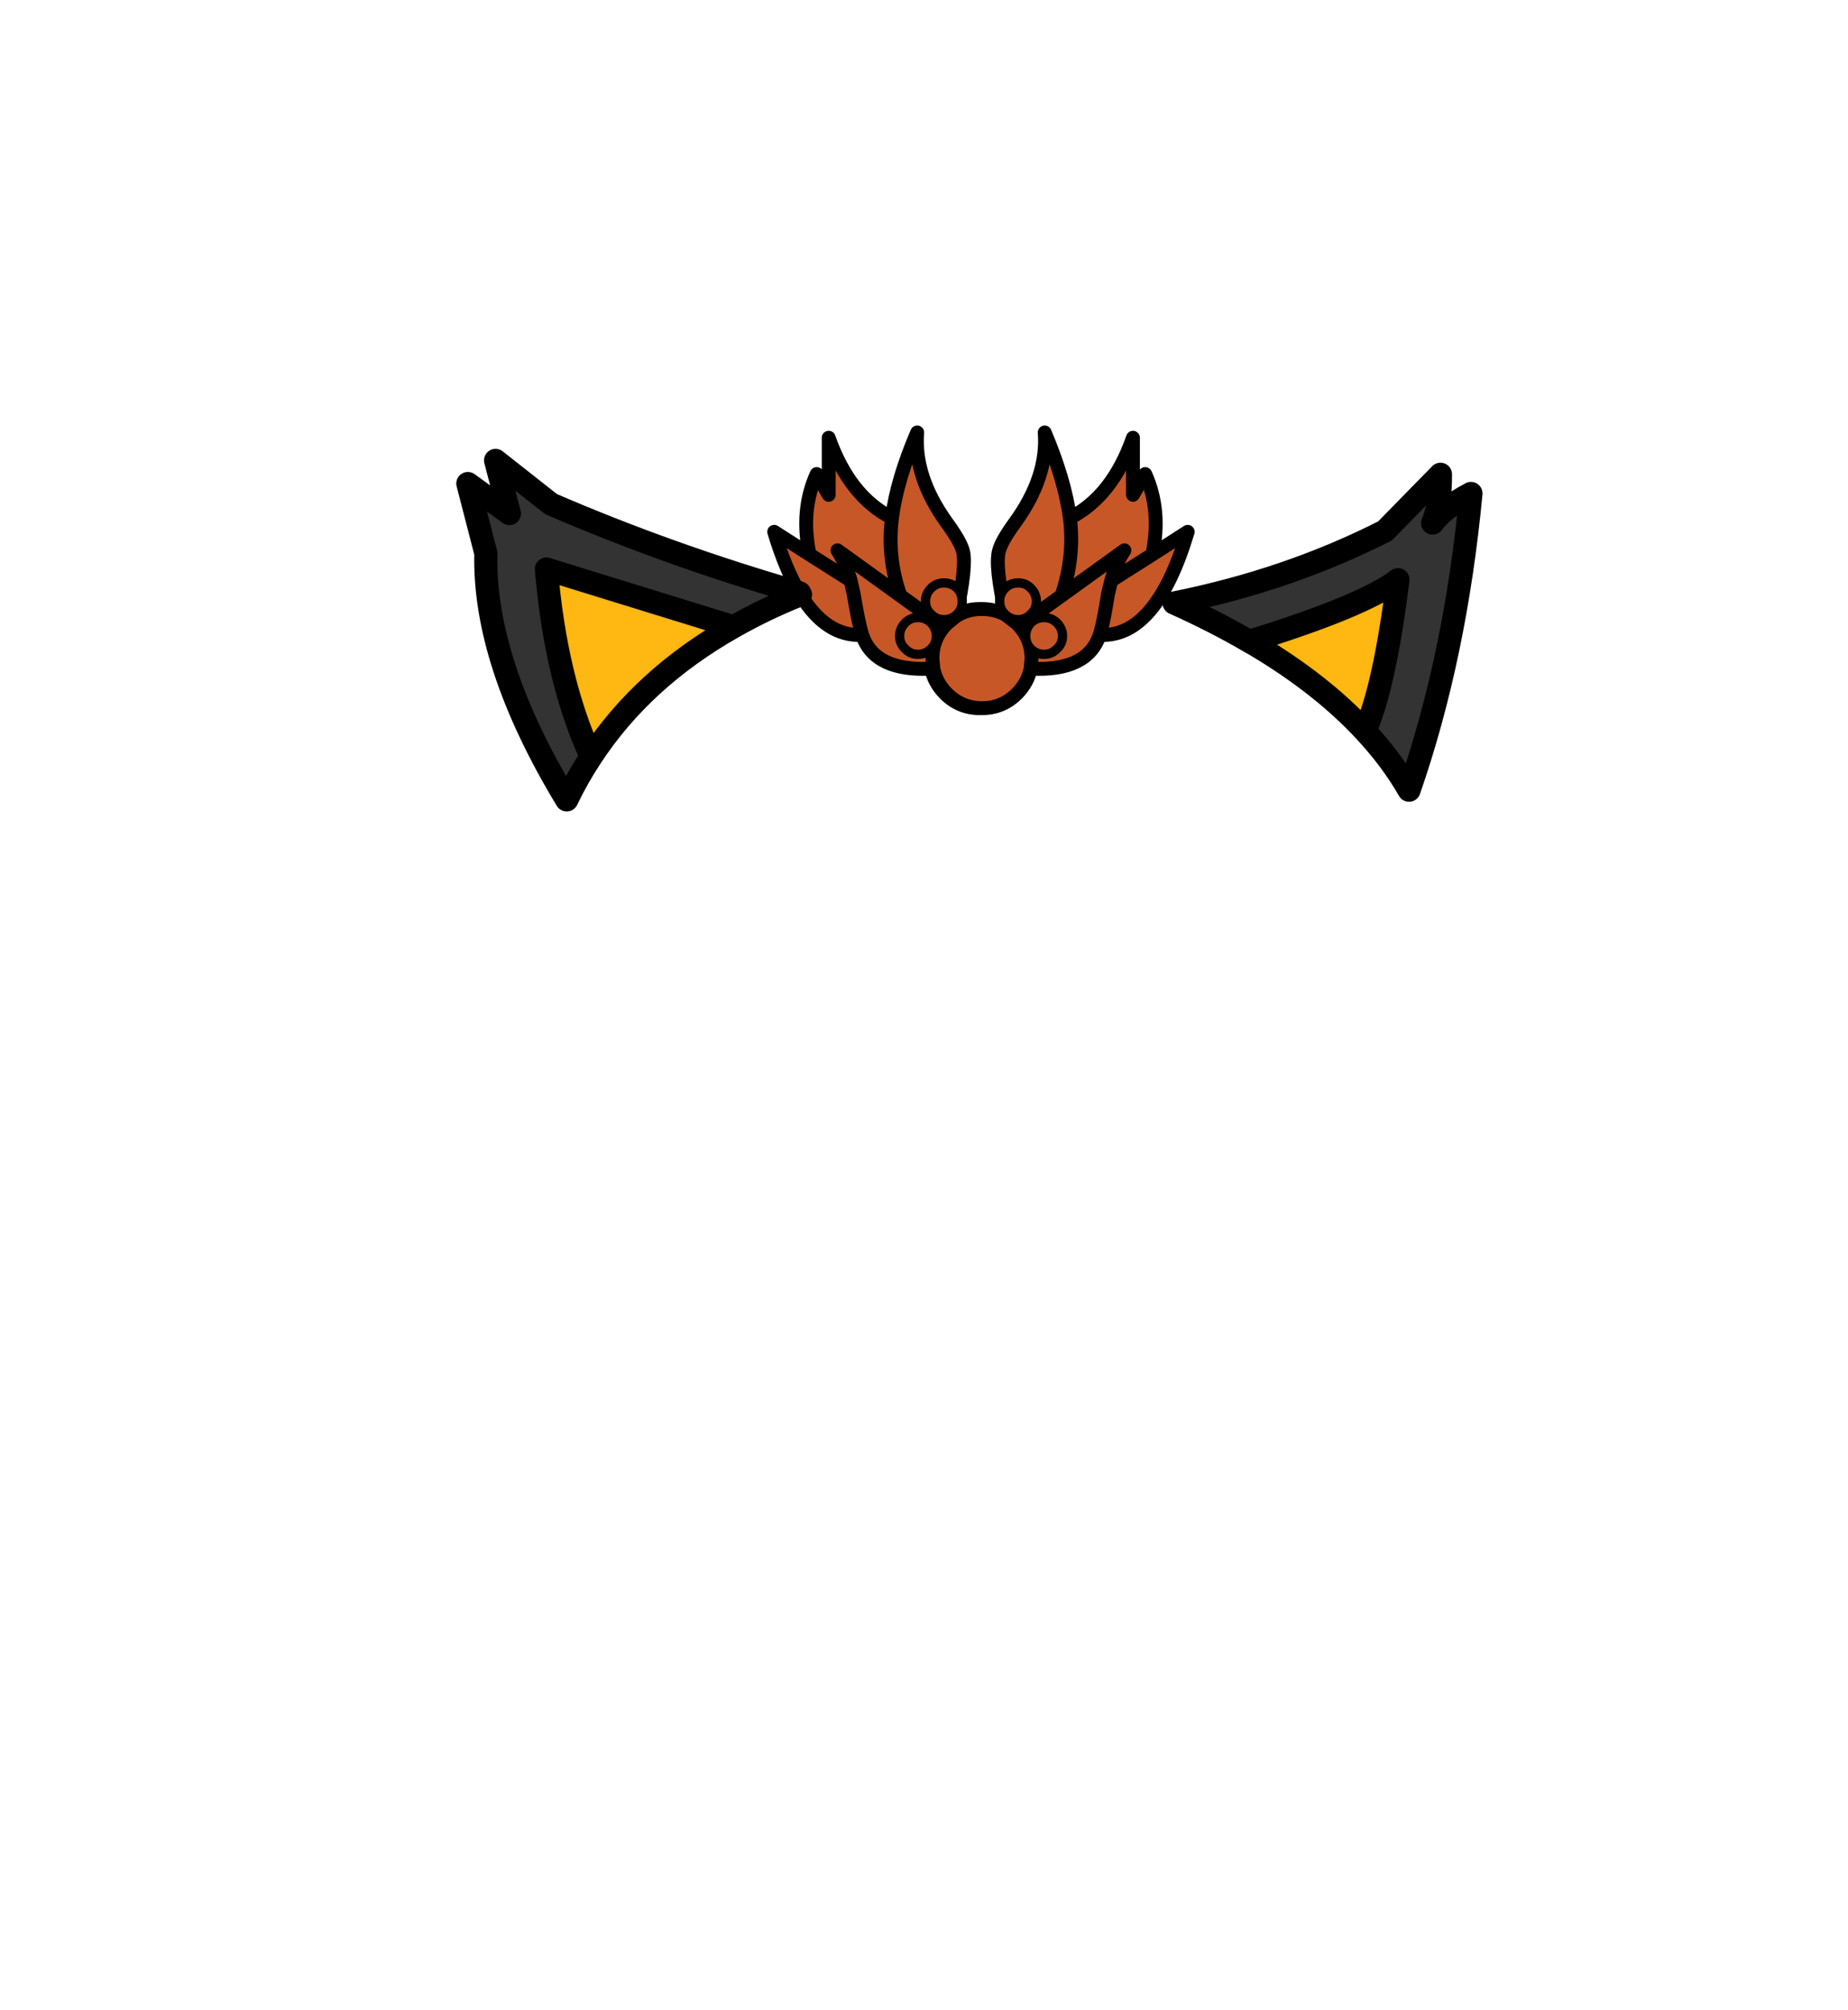 <?xml version="1.0" encoding="UTF-8" standalone="no"?>
<svg xmlns:xlink="http://www.w3.org/1999/xlink" height="434.9px" width="399.95px" xmlns="http://www.w3.org/2000/svg">
  <g transform="matrix(1, 0, 0, 1, 210.75, 443.1)">
    <use height="83.5" transform="matrix(1.0, 0.0, 0.0, 1.0, -112.0, -351.05)" width="222.1" xlink:href="#shape0"/>
  </g>
  <defs>
    <g id="shape0" transform="matrix(1, 0, 0, 1, 112.0, 351.05)">
      <path d="M59.6 -304.35 Q52.15 -308.7 43.35 -312.65 68.05 -317.6 89.0 -328.25 L101.0 -340.5 Q101.05 -334.0 99.3 -329.95 101.75 -333.25 107.6 -336.35 104.25 -301.05 94.2 -272.15 90.35 -278.85 84.65 -284.95 88.95 -294.7 91.8 -317.7 84.4 -312.0 59.6 -304.35 M-37.5 -314.45 Q-45.25 -311.35 -52.0 -307.5 L-92.5 -320.0 Q-90.5 -296.15 -82.8 -279.4 -85.75 -274.95 -88.1 -270.05 -106.15 -299.85 -105.6 -323.4 L-109.5 -338.5 -100.5 -332.0 -103.5 -343.5 -91.5 -334.05 Q-65.8 -322.95 -37.7 -314.85 L-37.5 -314.45" fill="#333333" fill-rule="evenodd" stroke="none"/>
      <path d="M84.65 -284.95 Q75.25 -295.1 60.75 -303.7 L59.6 -304.35 Q84.4 -312.0 91.8 -317.7 88.95 -294.7 84.65 -284.95 M-52.0 -307.5 Q-71.65 -296.4 -82.8 -279.4 -90.5 -296.15 -92.5 -320.0 L-52.0 -307.5" fill="#ffb711" fill-rule="evenodd" stroke="none"/>
      <path d="M20.8 -331.05 Q30.0 -335.75 34.45 -348.4 L34.45 -336.05 37.1 -340.55 Q40.65 -332.75 38.65 -323.15 L29.75 -317.5 Q30.8 -321.3 32.6 -324.05 L19.0 -314.25 Q21.85 -322.55 20.8 -331.05 21.85 -322.55 19.0 -314.25 L32.6 -324.05 Q30.8 -321.3 29.75 -317.5 L38.65 -323.15 46.3 -328.05 Q39.45 -305.2 27.4 -305.75 L27.35 -306.05 27.25 -305.75 Q24.6 -297.8 12.3 -298.45 11.7 -295.45 9.35 -293.05 6.2 -289.9 1.75 -289.9 L1.3 -289.9 Q-3.1 -289.9 -6.25 -293.05 -8.6 -295.45 -9.2 -298.45 -21.5 -297.8 -24.15 -305.75 L-24.25 -306.05 -24.3 -305.75 Q-31.95 -305.4 -37.5 -314.45 L-37.7 -314.85 Q-40.8 -320.0 -43.2 -328.05 L-35.55 -323.15 Q-37.55 -332.75 -34.0 -340.55 L-31.4 -336.05 -31.4 -348.4 Q-26.95 -335.75 -17.7 -331.05 -16.65 -339.3 -12.25 -349.55 -13.0 -340.0 -5.9 -330.1 -2.9 -326.0 -2.35 -323.9 -1.5 -320.65 -3.8 -310.1 -1.5 -311.35 1.3 -311.35 L1.75 -311.35 Q4.6 -311.35 6.9 -310.1 4.55 -320.65 5.45 -323.9 5.95 -326.0 8.95 -330.1 16.1 -340.0 15.35 -349.55 19.7 -339.3 20.8 -331.05 M9.85 -307.65 Q12.5 -304.7 12.5 -300.65 L12.3 -298.45 12.5 -300.65 Q12.5 -304.7 9.85 -307.65 L9.35 -308.2 6.9 -310.1 9.35 -308.2 9.85 -307.65 19.0 -314.25 9.85 -307.65 M-35.55 -323.15 L-26.65 -317.5 -26.0 -314.6 Q-25.0 -308.6 -24.25 -306.05 -25.0 -308.6 -26.0 -314.6 L-26.65 -317.5 -35.55 -323.15 M27.35 -306.05 Q28.1 -308.6 29.05 -314.6 L29.75 -317.5 29.05 -314.6 Q28.1 -308.6 27.35 -306.05 M-17.7 -331.05 Q-18.8 -322.55 -15.9 -314.25 L-6.5 -307.45 -5.8 -308.2 -3.9 -309.75 Q-1.6 -311.25 1.3 -311.35 -1.6 -311.25 -3.9 -309.75 L-5.8 -308.2 -6.5 -307.45 Q-8.95 -304.55 -8.95 -300.65 L-8.75 -298.5 Q-8.15 -295.4 -5.8 -293.05 -2.85 -290.1 1.3 -289.9 -2.85 -290.1 -5.8 -293.05 -8.15 -295.4 -8.75 -298.5 L-8.95 -300.65 Q-8.95 -304.55 -6.5 -307.45 L-15.9 -314.25 -29.5 -324.05 Q-27.75 -321.3 -26.65 -317.5 -27.75 -321.3 -29.5 -324.05 L-15.9 -314.25 Q-18.8 -322.55 -17.7 -331.05 M-3.9 -309.75 L-3.8 -310.1 -3.9 -309.75 M-8.75 -298.5 L-9.2 -298.45 -8.75 -298.5" fill="#c75727" fill-rule="evenodd" stroke="none"/>
      <path d="M27.4 -305.75 L27.25 -305.75 27.35 -306.05 27.4 -305.75 M-24.15 -305.75 L-24.3 -305.75 -24.25 -306.05 -24.15 -305.75" fill="#da6f41" fill-rule="evenodd" stroke="none"/>
      <path d="M59.6 -304.35 Q52.15 -308.7 43.35 -312.65 68.05 -317.6 89.0 -328.25 L101.0 -340.5 Q101.05 -334.0 99.3 -329.95 101.75 -333.25 107.6 -336.35 104.25 -301.05 94.2 -272.15 90.35 -278.85 84.65 -284.95 75.25 -295.1 60.75 -303.7 L59.6 -304.35 Q84.4 -312.0 91.8 -317.7 88.95 -294.7 84.65 -284.95 M-37.5 -314.45 Q-45.25 -311.35 -52.0 -307.5 -71.65 -296.4 -82.8 -279.4 -85.75 -274.95 -88.1 -270.05 -106.15 -299.85 -105.6 -323.4 L-109.5 -338.5 -100.5 -332.0 -103.5 -343.5 -91.5 -334.05 Q-65.8 -322.95 -37.7 -314.85 M-52.0 -307.5 L-92.5 -320.0 Q-90.5 -296.15 -82.8 -279.4" fill="none" stroke="#000000" stroke-linecap="round" stroke-linejoin="round" stroke-width="5.0"/>
      <path d="M38.65 -323.15 Q40.65 -332.75 37.1 -340.55 L34.45 -336.05 34.45 -348.4 Q30.0 -335.75 20.8 -331.05 21.85 -322.55 19.0 -314.25 L32.6 -324.05 Q30.8 -321.3 29.75 -317.5 L38.65 -323.15 46.3 -328.05 Q39.45 -305.2 27.4 -305.75 L27.25 -305.75 Q24.6 -297.8 12.3 -298.45 11.7 -295.45 9.35 -293.05 6.2 -289.9 1.75 -289.9 L1.3 -289.9 Q-3.1 -289.9 -6.25 -293.05 -8.6 -295.45 -9.2 -298.45 -21.5 -297.8 -24.15 -305.75 L-24.3 -305.75 Q-31.95 -305.4 -37.5 -314.45 M-37.7 -314.85 Q-40.8 -320.0 -43.2 -328.05 L-35.55 -323.15 Q-37.55 -332.75 -34.0 -340.55 L-31.4 -336.05 -31.4 -348.4 Q-26.95 -335.75 -17.7 -331.05 -16.65 -339.3 -12.25 -349.55 -13.0 -340.0 -5.9 -330.1 -2.9 -326.0 -2.35 -323.9 -1.5 -320.65 -3.8 -310.1 -1.5 -311.35 1.3 -311.35 L1.75 -311.35 Q4.6 -311.35 6.9 -310.1 4.55 -320.65 5.45 -323.9 5.95 -326.0 8.95 -330.1 16.1 -340.0 15.35 -349.55 19.7 -339.3 20.8 -331.05 M6.9 -310.1 L9.35 -308.2 9.85 -307.65 19.0 -314.25 M12.3 -298.45 L12.5 -300.65 Q12.5 -304.7 9.85 -307.65 M27.35 -306.05 L27.25 -305.75 M29.75 -317.5 L29.05 -314.6 Q28.1 -308.6 27.35 -306.05 M-24.25 -306.05 Q-25.0 -308.6 -26.0 -314.6 L-26.65 -317.5 -35.55 -323.15 M-37.7 -314.85 L-37.5 -314.45 M-24.25 -306.05 L-24.15 -305.75 M1.3 -311.35 Q-1.6 -311.25 -3.9 -309.75 L-5.8 -308.2 -6.5 -307.45 Q-8.95 -304.55 -8.95 -300.65 L-8.75 -298.5 Q-8.15 -295.4 -5.8 -293.05 -2.85 -290.1 1.3 -289.9 M-9.2 -298.45 L-8.75 -298.5 M-3.8 -310.1 L-3.9 -309.75 M-6.5 -307.45 L-15.9 -314.25 -29.5 -324.05 Q-27.75 -321.3 -26.65 -317.5 M-15.9 -314.25 Q-18.8 -322.55 -17.7 -331.05" fill="none" stroke="#000000" stroke-linecap="round" stroke-linejoin="round" stroke-width="3.0"/>
      <path d="M6.75 -315.85 Q7.95 -317.0 9.6 -317.0 11.25 -317.0 12.35 -315.85 13.55 -314.65 13.55 -313.0 13.55 -311.35 12.35 -310.25 11.25 -309.05 9.6 -309.05 7.95 -309.05 6.75 -310.25 5.6 -311.35 5.6 -313.0 5.6 -314.65 6.75 -315.85 M12.35 -308.35 Q13.55 -309.5 15.2 -309.5 16.85 -309.5 18.0 -308.35 19.2 -307.15 19.2 -305.5 19.2 -303.85 18.0 -302.75 16.85 -301.55 15.2 -301.55 13.55 -301.55 12.35 -302.75 11.25 -303.85 11.25 -305.5 11.25 -307.15 12.35 -308.35" fill="#c75727" fill-rule="evenodd" stroke="none"/>
      <path d="M6.75 -315.85 Q7.95 -317.0 9.6 -317.0 11.25 -317.0 12.35 -315.85 13.55 -314.65 13.55 -313.0 13.55 -311.35 12.35 -310.25 11.25 -309.05 9.6 -309.05 7.95 -309.05 6.75 -310.25 5.6 -311.35 5.6 -313.0 5.6 -314.65 6.75 -315.85 M12.35 -308.35 Q13.55 -309.5 15.2 -309.5 16.85 -309.5 18.0 -308.35 19.2 -307.15 19.2 -305.5 19.2 -303.85 18.0 -302.75 16.85 -301.55 15.2 -301.55 13.55 -301.55 12.35 -302.75 11.25 -303.85 11.25 -305.5 11.25 -307.15 12.35 -308.35" fill="none" stroke="#000000" stroke-linecap="round" stroke-linejoin="round" stroke-width="2.0"/>
      <path d="M-6.45 -317.0 Q-8.1 -317.0 -9.25 -315.85 -10.45 -314.65 -10.45 -313.0 -10.45 -311.35 -9.25 -310.25 -8.1 -309.05 -6.45 -309.05 -4.8 -309.05 -3.6 -310.25 -2.5 -311.35 -2.5 -313.0 -2.5 -314.65 -3.6 -315.85 -4.8 -317.0 -6.45 -317.0 M-9.25 -308.35 Q-10.45 -309.5 -12.1 -309.5 -13.75 -309.5 -14.85 -308.35 -16.05 -307.15 -16.05 -305.5 -16.05 -303.85 -14.85 -302.75 -13.75 -301.55 -12.1 -301.55 -10.45 -301.55 -9.25 -302.75 -8.1 -303.85 -8.1 -305.5 -8.1 -307.15 -9.25 -308.35" fill="#c75727" fill-rule="evenodd" stroke="none"/>
      <path d="M-6.45 -317.0 Q-8.1 -317.0 -9.25 -315.85 -10.45 -314.65 -10.45 -313.0 -10.45 -311.35 -9.25 -310.25 -8.1 -309.05 -6.45 -309.05 -4.8 -309.05 -3.6 -310.25 -2.5 -311.35 -2.5 -313.0 -2.5 -314.65 -3.6 -315.85 -4.8 -317.0 -6.45 -317.0 M-9.25 -308.35 Q-10.45 -309.5 -12.1 -309.5 -13.75 -309.5 -14.85 -308.35 -16.05 -307.15 -16.05 -305.5 -16.05 -303.85 -14.85 -302.75 -13.75 -301.55 -12.1 -301.55 -10.45 -301.55 -9.25 -302.75 -8.1 -303.85 -8.1 -305.5 -8.1 -307.15 -9.25 -308.35" fill="none" stroke="#000000" stroke-linecap="round" stroke-linejoin="round" stroke-width="2.0"/>
    </g>
  </defs>
</svg>
